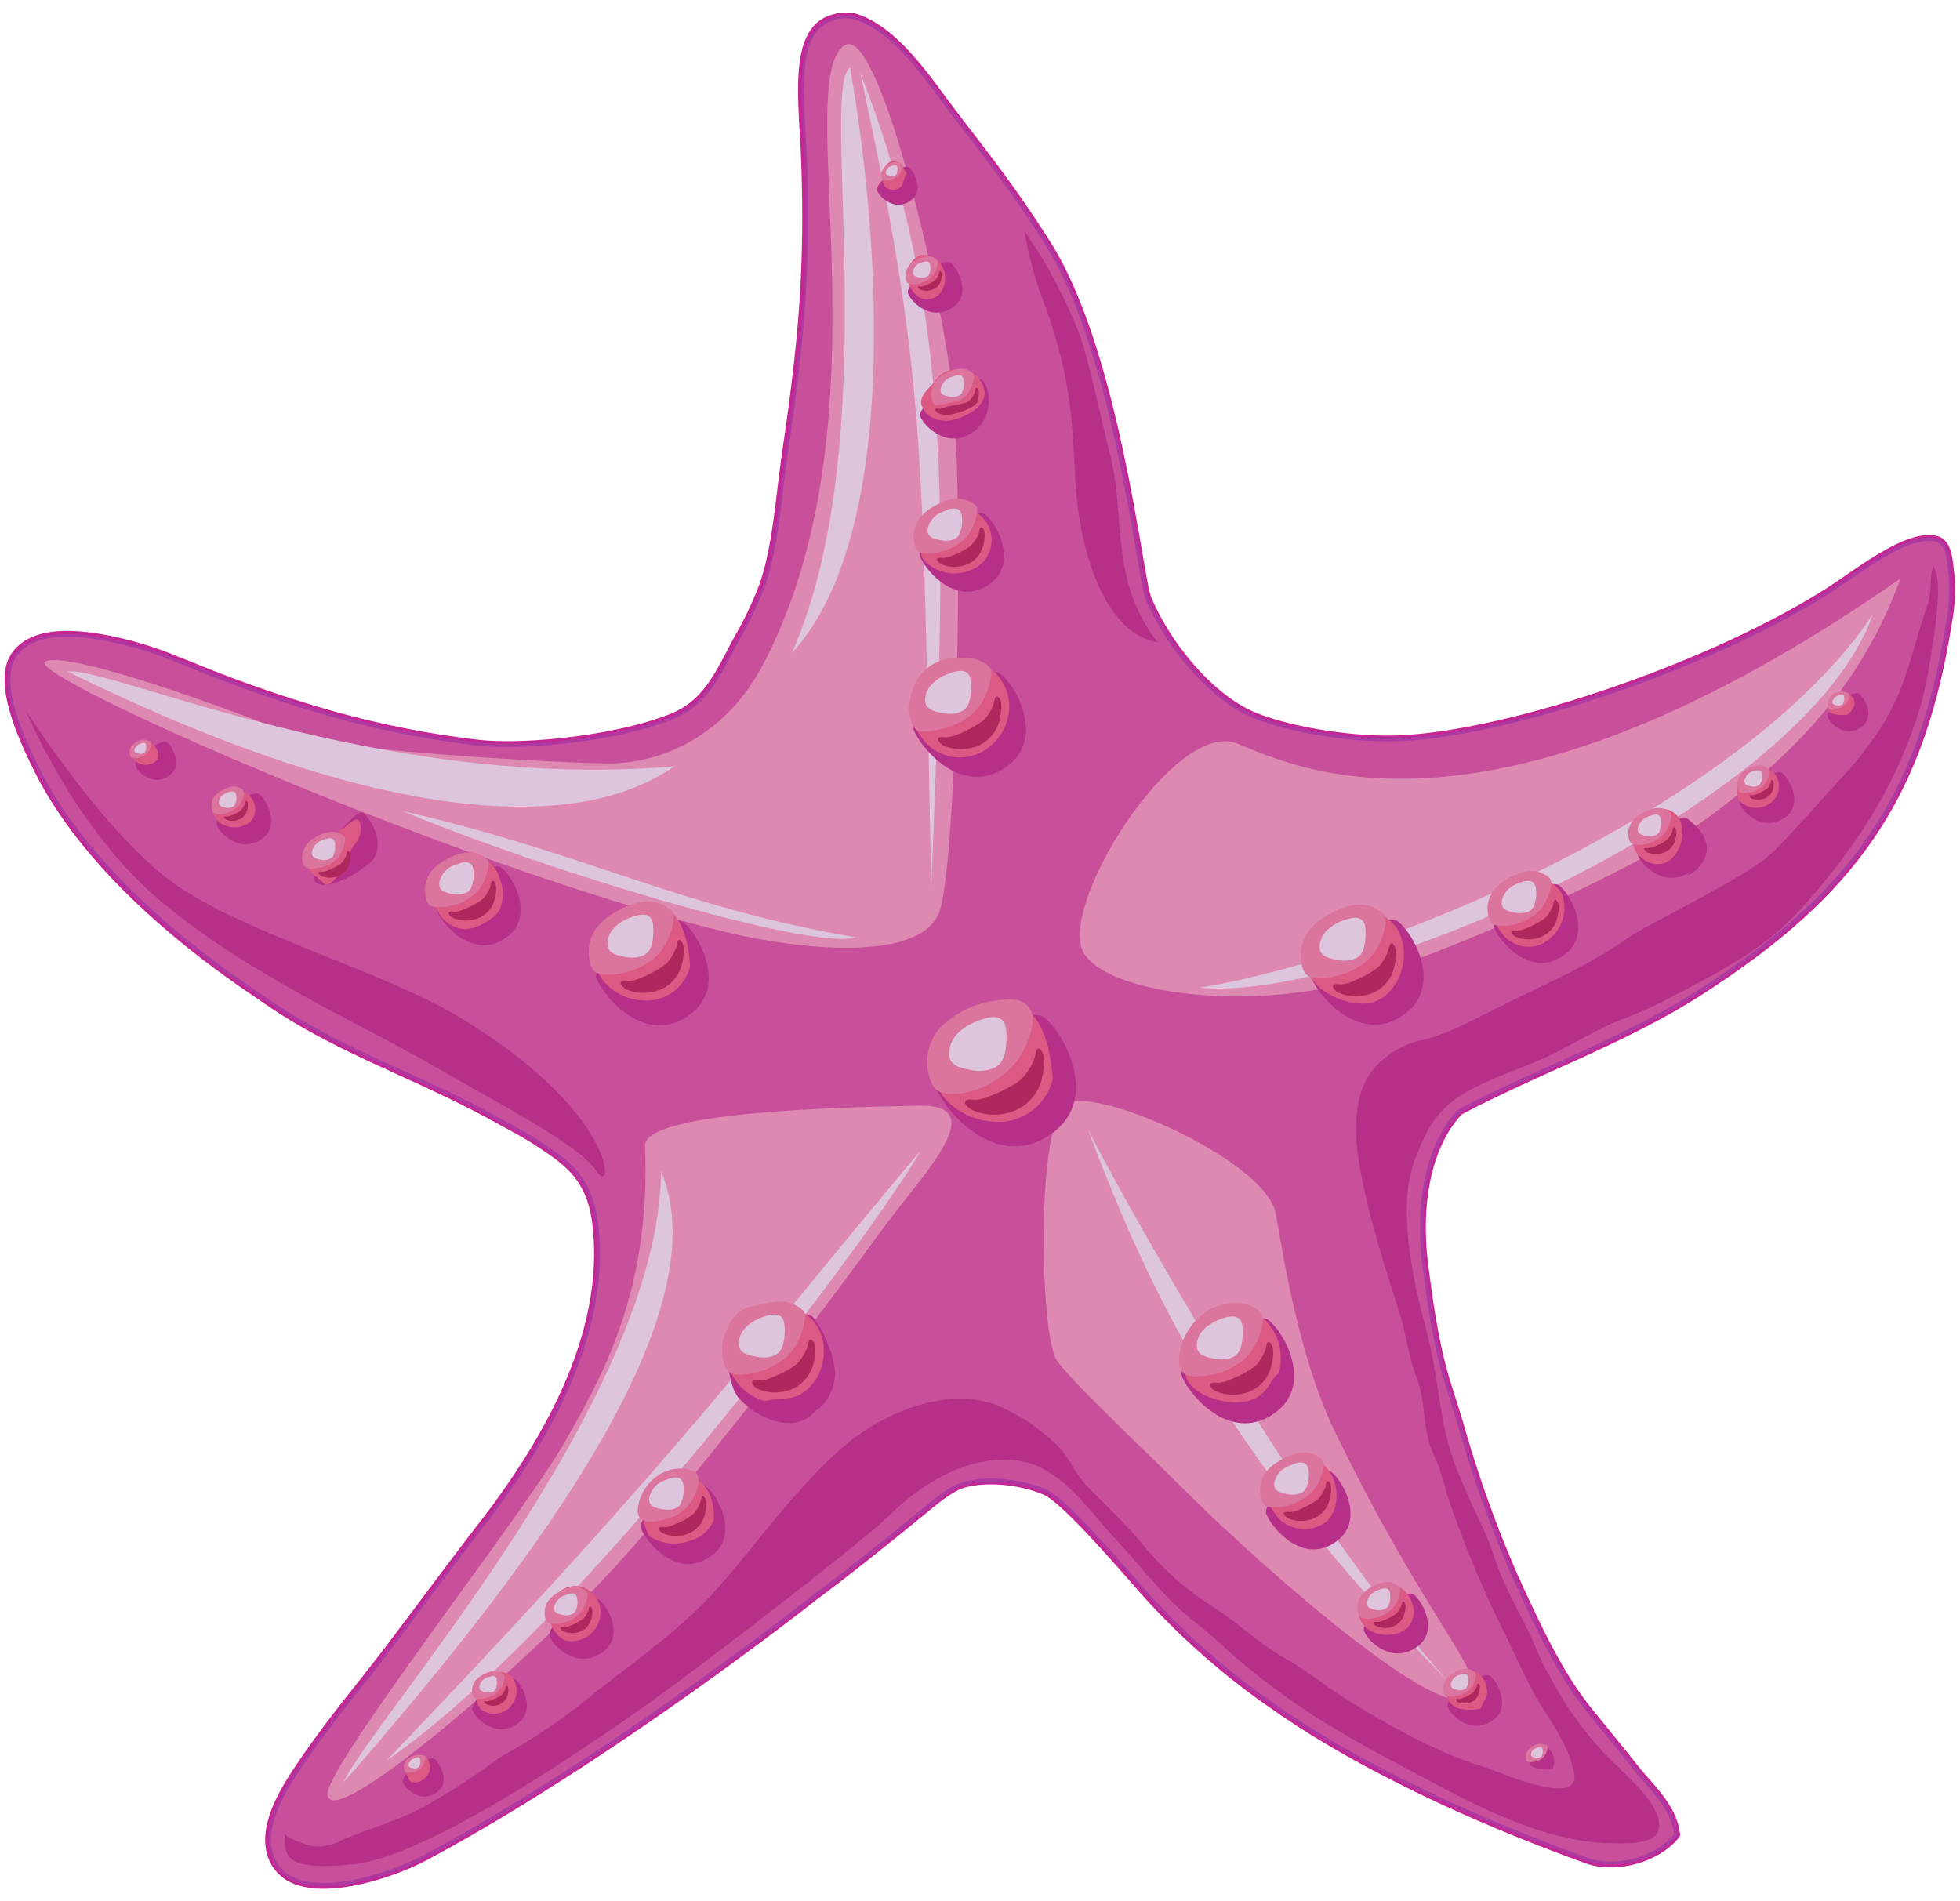 <svg id="Layer_1" data-name="Layer 1" xmlns="http://www.w3.org/2000/svg" viewBox="0 0 335 325"><defs><style>.cls-1{fill:#e5428c;stroke:#c42694;stroke-miterlimit:10;}.cls-1,.cls-2,.cls-3,.cls-4,.cls-5,.cls-6,.cls-7,.cls-8{fill-rule:evenodd;}.cls-2{fill:#ff8aa9;}.cls-3{fill:#ffd4df;}.cls-4{fill:#ce1974;}.cls-5{fill:#fc4e6e;}.cls-6{fill:#c4103f;}.cls-7{fill:#fc708e;}.cls-8{fill:#5889d9;opacity:0.2;}</style></defs><path id="color_1" data-name="color 1" class="cls-1" d="M146.1,2.81h0c6,1.79,11,8.42,15.28,14.28l2.49,3.31c5.77,7.45,9.81,12.73,15,20.86,12,18.56,15.93,57.45,17.42,61,3.76,8.85,11.37,17.27,18.1,20,6.24,2.54,16.79,4.23,24.56,3.94,18.84-.72,52.76-12.22,72.94-24.86,5.56-3.48,13.83-10.39,19-9.25,2.36.53,2.36,4,2.65,6.15a30.34,30.34,0,0,1-.46,8.36c-4.82,30.79-17.24,46.6-41.89,62.64-7.63,5-16.65,9.16-25.23,13-5.5,2.49-11.18,5.07-16.43,7.85-4.62,4.86-6.88,13.27-6.22,23.09.08,1.14.19,2.27.34,3.39.89,6.95,1.95,14.11,4,20.48.7,2.2,1.42,4.47,2.09,6.73A202.69,202.69,0,0,0,259,269.57c3.91,8.54,7.61,16.6,12.82,23,2.61,3.21,5.31,6.52,7.84,9.7.57.71,1.17,1.4,1.81,2.13,2.31,2.64,4.69,5.38,5.17,9.05,0,.05,0,.1,0,.14l0,.12-.07.08c-3.4,4.24-10.66,6-15.37,4.25-34.77-12.56-51.49-24.94-53.67-26.42a125.09,125.09,0,0,1-21.4-18.7c-2.76-3-13.89-16.34-17.61-17.91-3.43-1.45-9.18-2.45-13.71-1.22-2.06.56-4.46,2.53-6.38,4.11l-.36.29c-7.65,6.26-13.77,11.1-18.69,14.77,0,0-34.71,27.48-66.71,44.58-5.68,3-16.66,6.57-22.62,3.85a7,7,0,0,1-3.89-4.48C44.76,312.16,48,306.48,51,302.05c5.65-8.4,10.53-13.89,16.33-21.6,4.38-5.81,10.8-14.46,14.94-19.8,17.46-22.5,21-39.3,19.44-51.7-1-7.6-4.83-10.19-9.31-13.19l-.29-.19c-1.86-1.24-3.82-2.31-5.72-3.33l-1.67-.92C70.82,183.64,58,179.75,45.51,171.15l-3.68-2.53C29.87,160.37,14,147.2,6.2,131.37c-3-6-6.6-14.56-4.05-19,2.06-3.54,6.9-4.76,14.38-3.6A61.3,61.3,0,0,1,30,112.6L33.52,114a221.12,221.12,0,0,0,22,7.67,161.12,161.12,0,0,0,26.15,5.27c8,.92,24-.75,33.18-4.49,5.15-2.08,7.34-6.2,9.87-11l.51-1,.77-1.43a60.71,60.71,0,0,0,4.41-9.35c1.63-5,2.31-10.57,3-16.42.26-2.14.54-4.34.86-6.55,2.45-16.8,4-30.54,3.08-51.15l-.17-3c-.5-8.78-1-17.86,5.17-19.55A7,7,0,0,1,146.1,2.81Z"/><g id="light_1" data-name="light 1"><path class="cls-2" d="M144.25,7.81c-9,6.66,8.19,64-13.87,105.86-6.38,12.1-17.32,16.79-26.11,16.82s-48.73-2.43-54-4.78S11.87,110.9,7.76,113.08s72.85,36.12,117.57,46.54c9,2.1,32.58,5.68,35.41-4.29s4.08-71.1,2-89S150,3.61,144.25,7.81Z"/><path class="cls-2" d="M324.81,98.9c-69.63,48.53-102.63,32.58-113.35,28.2s-31.2,28.46-26.1,36S217.11,173,235,166.62s45.2-18,58-27.64S317.93,117.9,324.81,98.9Z"/><path class="cls-2" d="M157.13,189c-14.8.27-47.14,1.14-46.89,6.88,1.12,25.66-8.13,40.68-13.7,50.62C90.07,258.05,55.91,301.57,56,306.65c.09,7.13,34.86-22.71,51-40.9s36.77-45.86,43.34-55C157.07,201.38,170,188.79,157.13,189Z"/><path class="cls-2" d="M182.33,188.6c5.3-2.88,34.22,9.86,35.76,19s4.25,25.12,10.13,37.24c15.46,31.87,25.13,40.48,23.32,44.58-3.25,7.38-36.13-21.88-47.89-33.54s-20.07-19.3-23-23.31S177,191.48,182.33,188.6Z"/></g><g id="light_2" data-name="light 2"><path class="cls-3" d="M145.28,11.52c5.19,29.54,8.59,79.9-9.94,100.14C151.47,75,140,15.5,145.28,11.52Z"/><path class="cls-3" d="M11.55,114.79c75.63,37.19,99.19,19,103.77,16.2C64.81,135.31,18.84,113.85,11.55,114.79Z"/><path class="cls-3" d="M113,200.2c9.92,23.7-19.33,64.52-54.26,104.45C63.19,294.46,112.61,239.78,113,200.2Z"/><path class="cls-3" d="M185.92,193c4.8,9.54,34.52,63.92,61.19,94C209.84,249.22,196.77,221.79,185.92,193Z"/><path class="cls-3" d="M320.1,105c-11.42,32.78-88.64,66.47-115.06,63.84C241.05,162.81,299.89,135.61,320.1,105Z"/><path class="cls-3" d="M159.17,151.69c-1.56-78-1-87.19-12.13-139.29C163.08,53.7,161.75,86.56,159.17,151.69Z"/><path class="cls-3" d="M68.81,138.64c31.41,7.2,47.15,16.43,77.46,21.58C138.62,162.58,92.32,148.51,68.81,138.64Z"/><path class="cls-3" d="M66,301c33.78-23.3,84.9-92.48,91.34-104.29C128.72,230.57,118,246.76,66,301Z"/></g><g id="shadow"><path class="cls-4" d="M258.29,273.05c1,2,2,3.91,2.94,5.77,1.06,2.16,1.83,4.46,3,6.58.71,1.31,1.49,2.59,2.2,3.91a56.41,56.41,0,0,0,10.42,13c3.46,3.39,6.62,6.55,6.73,9.56s-3.4,3.46-9.48,3.15-14.07-2.29-27-9.15c-14.14-7.51-21.49-11.23-31.55-19-2.26-1.75-4.46-3.59-6.55-5.54-3-2.85-6.45-5.16-9.35-8.2-3.09-3.23-5.9-6.72-8.94-10-4.76-5.14-9.55-12.63-16.93-13.47-8.32-1-16.12,3.86-21.86,9.44-4.88,4.75-31,24.85-40.33,31.54s-38,26.6-51,28-11.79-2-11.94-5.32c0,.83,4.16,2.17,5,2.29a8.41,8.41,0,0,0,4.63-1c4.77-2.07,9.87-3.37,14.43-5.91a119.27,119.27,0,0,0,12-7.76c1.59-1.14,3.29-1.95,5-3a97.88,97.88,0,0,0,10-7c7.81-6.35,16.65-12.19,23.29-19.86,7-8,12.18-15.52,20-22.78,6.66-6.2,18.14-11.55,27.28-8.14a32.8,32.8,0,0,1,9.94,6.46c2.71,2.39,3.2,5,5.74,7.58,3.37,3.42,6.7,6.54,9.76,10.3a49.41,49.41,0,0,0,11.52,10.11c4.26,2.7,7.9,6.3,12.29,8.8,4.08,2.33,7.74,5.36,11.79,7.81,7.11,4.3,14.43,8.39,22.4,10.85,2.33.71,16.57,7.19,15.31.93-.91-4.5-3.48-8-5.82-11.81-2.22-3.63-4-7.88-5.92-11.74a185.48,185.48,0,0,1-9.55-22.78c-.94-2.73-1.42-5.43-2.68-8-2.05-4.2-1.24-8.77-2.9-13.11-1.4-3.67-1.83-7.55-3-11.26-2.65-8.3-5.37-16.79-6.85-25.4-.79-4.67-1-11.1,1.7-15.18a14.78,14.78,0,0,1,8.84-5.88c3.74-.82,7.57-2.77,11-4.51,4.63-2.32,9.29-4.58,13.95-6.83A98.26,98.26,0,0,0,278.76,160c3.85-2.53,20.36-10.35,24.47-14.53,3.9-3.95,7.53-8.16,11.29-12.25s7.54-8.92,9.81-14.21c2.2-5.11,3.28-10.4,5.13-15.64.79-2.22.24-4.55,1-6.77,0,.14.6,1.82.64,2.07a19.19,19.19,0,0,1,.08,4.08,69.92,69.92,0,0,1-1,8.14,79.66,79.66,0,0,1-1.56,8.44c-3.82,13.78-10.75,24.71-20.27,35.44-7.11,8-14.84,11.46-24.31,16.51a79.83,79.83,0,0,1-7.55,3.25c-4.35,1.75-8.19,4.37-12.44,6.28-4.59,2.06-9.46,3.53-13.81,6.09-4.75,2.81-6.54,6.34-8.42,11.37-2.31,6.16-1.26,13.92-.14,20.2.84,4.77,2.43,9.4,3.29,14.21,1.13,6.29,1.65,12.71,4.07,18.59,1.35,3.28,2.8,6.63,4.37,9.82,1.43,2.92,2.17,6.11,3.53,9.05C257.34,271.13,257.81,272.09,258.29,273.05Z"/><path class="cls-4" d="M4.45,121.47s8.09,20.1,23.17,32.7,34.38,21,46.84,28.22S99,195.7,102,200.24s3.64-10.08-23.44-26.35c-13-7.82-35.68-14-48-22.3S4.45,121.47,4.45,121.47Z"/><path class="cls-4" d="M197.83,109.77c-8.25-10.74-5.34-21.25-8.15-32.3-1.89-7.42-3.86-17.52-5.76-21.79a84.53,84.53,0,0,0-8.81-16.16,66.46,66.46,0,0,0,3.49,12.73c5.63,15.33,4.54,24.55,5.49,33.42C184.91,93.33,188.34,108.13,197.83,109.77Z"/><path class="cls-4" d="M240.19,173.26c-7.34,5.49-14.4-2.38-16-6s12.11-11.76,14.75-9.75S246.61,168.46,240.19,173.26Z"/><path class="cls-4" d="M172.23,130.91c-7.34,5.49-14.4-2.38-16-6s12.12-11.75,14.76-9.74S178.64,126.11,172.23,130.91Z"/><path class="cls-4" d="M218.06,241.4c-7.34,5.49-14.4-2.38-16-6s12.12-11.75,14.76-9.74S224.47,236.6,218.06,241.4Z"/><path class="cls-4" d="M139.51,241.1c-.66.5-3,4-9.32.88a14,14,0,0,1-3.62-2.67c-1.21-1.2-1.52-2.84-1.9-4.45-.23-1-.65-2,0-2.9a9.43,9.43,0,0,1,1.68-1.66,26.87,26.87,0,0,1,4.39-3,17.67,17.67,0,0,1,4.8-2.2c.7-.13,1.36-.16,2.07-.3a1.42,1.42,0,0,1,1.55.61,15.43,15.43,0,0,1,2.36,4.42,13.36,13.36,0,0,1,1.1,3.83A7.89,7.89,0,0,1,139.51,241.1Z"/><path class="cls-4" d="M118,173.37c-7.35,5.5-14.4-2.38-16-6s12.12-11.75,14.75-9.74S124.45,168.58,118,173.37Z"/><path class="cls-4" d="M267.42,163.18c-5.51,4.12-10.8-1.78-12-4.51s9.09-8.82,11.07-7.31S272.22,159.59,267.42,163.18Z"/><path class="cls-4" d="M169.28,99.74c-5.51,4.12-10.8-1.79-12-4.52s9.09-8.81,11.07-7.3S174.09,96.15,169.28,99.74Z"/><path class="cls-4" d="M86.65,160.15c-5.51,4.13-10.8-1.78-12-4.51s9.09-8.82,11.07-7.31S91.46,156.56,86.65,160.15Z"/><path class="cls-4" d="M121.62,265.93c-5.51,4.12-10.8-1.78-12-4.51s9.09-8.82,11.07-7.31S126.43,262.34,121.62,265.93Z"/><path class="cls-4" d="M228.48,263.43c-5.5,4.12-10.8-1.78-12-4.51s9.09-8.82,11.07-7.31S233.29,259.84,228.48,263.43Z"/><path class="cls-4" d="M289.15,148.85c-4.13,3.09-8.26-.49-9.15-2.54s7-7.46,8.47-6.33C297,146.49,285.69,151.44,289.15,148.85Z"/><path class="cls-4" d="M166.45,73.76c-4.14,3.09-8.27-.5-9.15-2.55s9-7.45,10.47-6.32S170.05,71.06,166.45,73.76Z"/><path class="cls-4" d="M62.8,147.86c-4.13,3.09-8.27,4.51-9.15,2.46s7-12.45,8.47-11.33S66.4,145.17,62.8,147.86Z"/><path class="cls-4" d="M242.31,281.42c-4.13,3.09-8.26-.49-9.15-2.54s7-7.46,8.47-6.33S245.92,278.72,242.31,281.42Z"/><path class="cls-4" d="M103.12,282.33c-4.14,3.09-8.27-.5-9.15-2.54s7-7.46,8.46-6.33S106.72,279.63,103.12,282.33Z"/><path class="cls-4" d="M88.55,294.56c-3.51,2.63-7-.42-7.77-2.16S86.71,286.06,88,287,91.62,292.27,88.55,294.56Z"/><path class="cls-4" d="M255.24,294c-3.51,2.62-7-.42-7.78-2.16s5.94-6.34,7.2-5.38S258.3,291.66,255.24,294Z"/><path class="cls-4" d="M305.17,139.67c-3.51,2.62-7-.42-7.77-2.17s5.93-6.33,7.2-5.37S308.24,137.37,305.17,139.67Z"/><path class="cls-4" d="M163,52.42c-3.51,2.62-7-.43-7.77-2.17s5.93-6.33,7.19-5.37S166.07,50.12,163,52.42Z"/><path class="cls-4" d="M44.87,143.29c-3.51,2.63-7-.42-7.77-2.16s5.93-6.34,7.19-5.38S47.94,141,44.87,143.29Z"/><path class="cls-4" d="M155.74,34.22c-2.63,2-5.27-.32-5.83-1.62s4.45-4.76,5.4-4S158,32.5,155.74,34.22Z"/><path class="cls-4" d="M29,132.53c-2.63,2-5.27-.32-5.83-1.63s4.45-4.75,5.4-4S31.26,130.81,29,132.53Z"/><path class="cls-4" d="M318.22,124.22c-2.63,2-5.27-.32-5.83-1.62s4.45-4.76,5.4-4S320.52,122.5,318.22,124.22Z"/><path class="cls-4" d="M74.73,306.31c-2.64,2-5.27-.31-5.84-1.62s4.46-4.75,5.4-4S77,304.59,74.73,306.31Z"/><path class="cls-4" d="M180,193.59c-9.18,6.86-18-3-20-7.53s15.14-14.69,18.44-12.18S188,187.59,180,193.59Z"/></g><g id="color_eyebrows_eyelids_thorns_" data-name="color (eyebrows, eyelids, thorns)"><path class="cls-5" d="M154.92,29.56l.07.15-.09.13a3.27,3.27,0,0,0-.46,1.09c-.17.62-.34,1.25-1.33,1.43a1.78,1.78,0,0,1-2.26-1.27c-.32-1.2.26-3,1.41-3.47C152.8,27.42,153.86,27.4,154.92,29.56Z"/><path class="cls-5" d="M157.3,43.62a3.74,3.74,0,0,1,4.2,3.52c.2,1.78-.66,3.72-2.69,4h0c-1.86.23-3.15-1.35-3.57-2.93a3.67,3.67,0,0,1,2-4.54l0,0Z"/><path class="cls-5" d="M163.14,63.18c2.86,0,4.57,1.12,5.08,3.44.62,2.79-3.16,4.59-5.19,5.14s-4.76-.15-5.53-2.57c-.5-1.59,1.69-3.11,2.54-4.3A4.06,4.06,0,0,1,163.14,63.18Z"/><path class="cls-5" d="M162.46,85.55c4.44,1.3,6.73,3.33,7,6.22a5.48,5.48,0,0,1-3.78,5.77,7,7,0,0,1-8.08-2.2l0,0v0c-1.37-5.58,1.44-8,4.69-9.68l.1,0Z"/><path class="cls-5" d="M169.91,114.86h0a7.9,7.9,0,0,1,2.45,7.31,8.88,8.88,0,0,1-5.17,6.66,8.06,8.06,0,0,1-7.65-.75,8.31,8.31,0,0,1-3.6-7.16,6.84,6.84,0,0,1,1.26-3.61,12.72,12.72,0,0,0,1.26-2.56l0-.09.08,0C162.36,112.19,167.13,112.29,169.91,114.86Z"/><path class="cls-5" d="M25.66,127a2.51,2.51,0,0,1,1.42,2.5v.09l-.05.07a2.64,2.64,0,0,1-3,.94,2.78,2.78,0,0,1-1.84-2.74v-.12l.09-.08A3.14,3.14,0,0,1,25.66,127Z"/><path class="cls-5" d="M41.43,135.24a3.38,3.38,0,0,1,2.2,3.34h0a2.81,2.81,0,0,1-1.7,2.43,4.31,4.31,0,0,1-4.27-.32,4,4,0,0,1-1.4-4v-.08l0-.06A4.62,4.62,0,0,1,41.43,135.24Z"/><path class="cls-5" d="M56.68,142.48c2.23-.24,4.62-4.22,4.94-1.38h0a4.1,4.1,0,0,1-1,3.26c-1.07,1.21-2.82,6.88-4.92,6.89h-.12l-.08-.08A17,17,0,0,0,54.19,150c-1-.82-1.91-1.6-2-3C51.87,144.42,54.28,142.74,56.68,142.48Z"/><path class="cls-5" d="M82.83,146.91h0a5.23,5.23,0,0,1,2.59,3.27,7.16,7.16,0,0,1,0,5.3c-1,1.77-4.08,3.34-5.86,3.34a5.3,5.3,0,0,1-4.16-2.16,8.36,8.36,0,0,1-1.38-7.1l0-.08.06-.06C76.28,147.34,80,145.66,82.83,146.91Z"/><path class="cls-5" d="M113.75,155l.06,0,0,0c2.48,1.82,3.87,5.22,4.14,10.12v.08a7.65,7.65,0,0,1-8.08,5.8,9,9,0,0,1-8.57-7.31v-.05a8.58,8.58,0,0,1,3.19-6.91A10.79,10.79,0,0,1,113.75,155Z"/><path class="cls-5" d="M316.78,119.36c.23.4.6,1.47-1,2.78l-.08.06-.71,0a3.92,3.92,0,0,1-2.36-.5l-.07-.06,0-.1c-.46-2.19.71-2.89,1.23-3.09A2.6,2.6,0,0,1,316.78,119.36Z"/><path class="cls-5" d="M301.74,131.4a2.75,2.75,0,0,1,2.15,1.87h0a3.62,3.62,0,0,1-1.67,4.25,4,4,0,0,1-5-.71l0-.05,0,0a3.92,3.92,0,0,1,.63-4A4.24,4.24,0,0,1,301.74,131.4Z"/><path class="cls-5" d="M286.9,139.77c1.22,1.89.69,5.18-1.1,6.9-1.41,1.35-3.26,1.4-5.09.12h0a4.41,4.41,0,0,1-1.72-3.55,5.24,5.24,0,0,1,1.85-4.31l0,0h0C284.67,137.39,286.28,138.8,286.9,139.77Z"/><path class="cls-5" d="M262.13,149.82h0c2.56.29,4.61,2,5,3.41a6.94,6.94,0,0,1-3.82,8.22,5.65,5.65,0,0,1-6.41-1.66,6.9,6.9,0,0,1-1.05-7.39C256.51,151.24,258.15,149.36,262.13,149.82Z"/><path class="cls-5" d="M231.8,155.37h0c3.77,0,6.81,1.95,7.74,5,1.44,4.71-1.11,9.45-4.3,10.75-3.4,1.38-8.5-.78-10.29-2.91a7.46,7.46,0,0,1-1.21-8.08A8.68,8.68,0,0,1,231.8,155.37Z"/><path class="cls-5" d="M137,224.21h0a7.36,7.36,0,0,1,3.8,6.76,8.41,8.41,0,0,1-4.21,7.5,7.57,7.57,0,0,1-3,.62,14.13,14.13,0,0,0-2.73.41h-.08l-.07,0a8.9,8.9,0,0,1-6.55-9.06,11.77,11.77,0,0,1,1.88-5.35C128.84,222.24,134.75,223,137,224.21Z"/><path class="cls-5" d="M118.19,252.4c2.51,1,3.91,3.64,3.83,7.21v.07a5.78,5.78,0,0,1-4,3.66,7.92,7.92,0,0,1-7.1-.77l0,0,0-.06c-1.66-3.26-1.5-6.34.43-8.44A6.33,6.33,0,0,1,118.19,252.4Z"/><path class="cls-5" d="M100.09,271.5h0a4.58,4.58,0,0,1,2.31,5.56,4.88,4.88,0,0,1-5.77,3.35h-.06l0,0a5.11,5.11,0,0,1-2.08-6.9A4.26,4.26,0,0,1,100.09,271.5Z"/><path class="cls-5" d="M85.68,285.85A2.58,2.58,0,0,1,88,287.5h0a4,4,0,0,1-1.2,4.63,3.78,3.78,0,0,1-4.69,0l0,0,0-.05a3.79,3.79,0,0,1-.24-4.13A4.36,4.36,0,0,1,85.68,285.85Z"/><path class="cls-5" d="M72.85,300.45a2.29,2.29,0,0,1,.44,2.62,2.7,2.7,0,0,1-2.89,1.59h-.1l-.08-.07c-1-1.06-.81-2.57-.52-3.76l0-.11.1-.06C71.5,299.64,72.44,300.09,72.85,300.45Z"/><path class="cls-5" d="M214,224a9.22,9.22,0,0,1,4.6,10.6l0,.08-.07.06a7.91,7.91,0,0,0-1.46,1.76,6.41,6.41,0,0,1-2.71,2.65c-4.14,1.65-10.28-.57-11.48-3.38-1.42-3.31.09-8.12,1.79-10.11A7.32,7.32,0,0,1,214,224Z"/><path class="cls-5" d="M223.54,249.26c3,.28,4.5,3,4.82,5.29s-.37,5.27-2.77,6.23a6.13,6.13,0,0,1-7.14-1.35,6.82,6.82,0,0,1-1.31-7.36C217.75,250.85,219.38,248.86,223.54,249.26Z"/><path class="cls-5" d="M237.86,270.75h0a4.86,4.86,0,0,1,3.44,3.1,4.05,4.05,0,0,1-.47,4.11c-1.45,1.83-5.17,1.9-6.89.62a4.19,4.19,0,0,1-1.47-5.05A4.82,4.82,0,0,1,237.86,270.75Z"/><path class="cls-5" d="M251.56,285.53a3.52,3.52,0,0,1,2.51,2.86,3,3,0,0,1-.43,2.45,6.44,6.44,0,0,0-.52,1.11l-.05.15-.16,0c-2.91.48-4.74-.09-5.43-1.69a3.38,3.38,0,0,1,.38-3.76A3.74,3.74,0,0,1,251.56,285.53Z"/><path class="cls-4" d="M264.54,298.75a3,3,0,0,1,.88,3.42l0,.14-.14,0a4.57,4.57,0,0,1-3.25-.29l-.41-.16,0-.15a6.93,6.93,0,0,1-.07-2.85l0-.11.08,0A2.46,2.46,0,0,1,264.54,298.75Z"/><path class="cls-5" d="M174.62,171.75l.06,0,.06,0c3.09,2.28,4.83,6.53,5.17,12.65v.1a9.53,9.53,0,0,1-10.1,7.24c-4.45-.22-9.7-3.18-10.71-9.13v0a10.71,10.71,0,0,1,4-8.64A13.45,13.45,0,0,1,174.62,171.75Z"/></g><g id="shadow-2" data-name="shadow"><path class="cls-6" d="M174,184.92a24.09,24.09,0,0,1-4.8,2.44,7.14,7.14,0,0,1-2.35.64c-.45,0-1.4-.19-1.76.16-.52.52.53,1.27.95,1.52a9.18,9.18,0,0,0,5.94.61,7.85,7.85,0,0,0,6-5.57c.35-1.27.93-4,0-5.15s-1,.94-1.19,1.41A10.73,10.73,0,0,1,175,184,8.73,8.73,0,0,1,174,184.92Z"/><path class="cls-6" d="M235,165.76a19,19,0,0,1-3.84,2,5.9,5.9,0,0,1-1.88.51c-.36,0-1.12-.15-1.41.14s.42,1,.76,1.2a7.27,7.27,0,0,0,4.76.5,6.27,6.27,0,0,0,4.82-4.46c.28-1,.75-3.21,0-4.12s-.81.75-1,1.12a8.37,8.37,0,0,1-1.44,2.46A6.91,6.91,0,0,1,235,165.76Z"/><path class="cls-6" d="M263.69,157.21a14.14,14.14,0,0,1-2.87,1.47,4.61,4.61,0,0,1-1.41.38c-.27,0-.84-.11-1.06.1s.32.76.57.91a5.54,5.54,0,0,0,3.57.37,4.72,4.72,0,0,0,3.62-3.35c.21-.76.56-2.4,0-3.08s-.61.56-.71.84a6.59,6.59,0,0,1-1.08,1.84A4.5,4.5,0,0,1,263.69,157.21Z"/><path class="cls-6" d="M284.68,143.72a9.59,9.59,0,0,1-1.94,1,3.12,3.12,0,0,1-.95.26c-.18,0-.57-.08-.72.06s.22.52.39.62a3.76,3.76,0,0,0,2.41.25,3.19,3.19,0,0,0,2.44-2.26c.14-.52.38-1.62,0-2.08s-.41.38-.48.56a4.31,4.31,0,0,1-.73,1.24A2.86,2.86,0,0,1,284.68,143.72Z"/><path class="cls-6" d="M301.73,135a6.84,6.84,0,0,1-1.45.74,2.27,2.27,0,0,1-.72.2c-.13,0-.42-.06-.53.05s.16.38.28.46a2.82,2.82,0,0,0,1.81.18A2.36,2.36,0,0,0,303,135c.11-.38.29-1.22,0-1.56s-.31.28-.36.42a3.36,3.36,0,0,1-.55.93A2,2,0,0,1,301.73,135Z"/><path class="cls-6" d="M167.53,123.53a19,19,0,0,1-3.84,2,6.1,6.1,0,0,1-1.88.51c-.36,0-1.12-.16-1.41.13s.42,1,.76,1.21a7.34,7.34,0,0,0,4.76.49,6.29,6.29,0,0,0,4.83-4.46c.28-1,.74-3.21,0-4.11s-.81.75-.95,1.12a8.32,8.32,0,0,1-1.44,2.45A5.49,5.49,0,0,1,167.53,123.53Z"/><path class="cls-6" d="M165.56,93.55A13.88,13.88,0,0,1,162.69,95a4.61,4.61,0,0,1-1.41.38c-.27,0-.84-.11-1.06.1s.32.76.57.91a5.54,5.54,0,0,0,3.57.37A4.72,4.72,0,0,0,168,93.43c.21-.76.56-2.4,0-3.08s-.61.56-.71.84A6.36,6.36,0,0,1,166.17,93,4.5,4.5,0,0,1,165.56,93.55Z"/><path class="cls-6" d="M165.52,68.62c-.59.44-3.27.7-3.94,1a3.12,3.12,0,0,1-1,.26c-.18,0-.57-.08-.71.06s.21.52.38.62a3.76,3.76,0,0,0,2.41.25c1.15-.23,4.13-1.1,4.44-2.26.14-.52.38-1.63,0-2.09s-.41.38-.48.57a4.31,4.31,0,0,1-.73,1.24A2.86,2.86,0,0,1,165.52,68.62Z"/><path class="cls-6" d="M159.6,48.05a7.42,7.42,0,0,1-1.46.74,2.29,2.29,0,0,1-.71.2c-.14,0-.43-.06-.54,0s.16.38.29.46a2.78,2.78,0,0,0,1.8.18A2.39,2.39,0,0,0,160.82,48c.1-.39.28-1.22,0-1.56s-.31.28-.36.42a3.36,3.36,0,0,1-.55.93A1.93,1.93,0,0,1,159.6,48.05Z"/><path class="cls-6" d="M113.26,165.19a18.71,18.71,0,0,1-3.83,2,6,6,0,0,1-1.89.51c-.36,0-1.12-.15-1.4.13s.42,1,.75,1.21a7.35,7.35,0,0,0,4.76.5,6.29,6.29,0,0,0,4.83-4.47c.28-1,.75-3.2,0-4.11s-.82.75-.95,1.12a8.78,8.78,0,0,1-1.44,2.45A5.51,5.51,0,0,1,113.26,165.19Z"/><path class="cls-6" d="M82.08,154a14.67,14.67,0,0,1-2.87,1.47,4.77,4.77,0,0,1-1.41.38c-.27,0-.85-.12-1.06.1s.31.76.57.9a5.47,5.47,0,0,0,3.57.37,4.69,4.69,0,0,0,3.62-3.34c.21-.76.56-2.41,0-3.09s-.61.57-.71.84a6.32,6.32,0,0,1-1.08,1.84A4.55,4.55,0,0,1,82.08,154Z"/><path class="cls-6" d="M58.06,147.76a9.63,9.63,0,0,1-1.94,1,2.91,2.91,0,0,1-.95.25c-.19,0-.57-.07-.72.07s.21.51.39.61a3.67,3.67,0,0,0,2.4.25,3.16,3.16,0,0,0,2.45-2.26c.14-.51.38-1.62,0-2.08s-.42.38-.48.57a4.45,4.45,0,0,1-.73,1.24A2.8,2.8,0,0,1,58.06,147.76Z"/><path class="cls-6" d="M41,138.66a7.15,7.15,0,0,1-1.46.74,2.13,2.13,0,0,1-.71.19c-.14,0-.43-.05-.54,0s.16.39.29.46a2.74,2.74,0,0,0,1.81.19,2.39,2.39,0,0,0,1.83-1.69c.11-.39.29-1.22,0-1.57s-.31.29-.36.43a3.1,3.1,0,0,1-.54.93A2.73,2.73,0,0,1,41,138.66Z"/><path class="cls-6" d="M135.67,233.55a19.18,19.18,0,0,1-3.83,1.95A6.25,6.25,0,0,1,130,236c-.35,0-1.12-.16-1.4.13s.42,1,.76,1.21a7.31,7.31,0,0,0,4.75.49,6.29,6.29,0,0,0,4.83-4.46c.28-1,.75-3.21,0-4.12s-.82.76-1,1.13a8.92,8.92,0,0,1-1.44,2.45A6.18,6.18,0,0,1,135.67,233.55Z"/><path class="cls-6" d="M118,259.19a13.45,13.45,0,0,1-2.88,1.46,4.36,4.36,0,0,1-1.41.39c-.27,0-.84-.12-1.05.1s.31.76.57.9a5.45,5.45,0,0,0,3.56.37,4.69,4.69,0,0,0,3.62-3.34c.21-.76.56-2.41,0-3.09s-.61.57-.72.84a6.29,6.29,0,0,1-1.07,1.84A5.27,5.27,0,0,1,118,259.19Z"/><path class="cls-6" d="M99.47,276.87a9.59,9.59,0,0,1-1.94,1,2.75,2.75,0,0,1-1,.26c-.18,0-.57-.08-.71.07s.21.51.38.61a3.7,3.7,0,0,0,2.41.25,3.16,3.16,0,0,0,2.44-2.26c.15-.51.38-1.62,0-2.08s-.41.38-.48.57a4.19,4.19,0,0,1-.72,1.24A3.58,3.58,0,0,1,99.47,276.87Z"/><path class="cls-6" d="M85.51,289.87a7.11,7.11,0,0,1-1.45.75,2.26,2.26,0,0,1-.72.19c-.13,0-.42-.06-.53.05s.16.39.29.46a2.79,2.79,0,0,0,1.8.19,2.4,2.4,0,0,0,1.84-1.7c.1-.38.28-1.21,0-1.56s-.31.29-.36.43a3.51,3.51,0,0,1-.55.93A2,2,0,0,1,85.51,289.87Z"/><path class="cls-6" d="M214,233.88a19,19,0,0,1-3.84,2,5.9,5.9,0,0,1-1.88.51c-.36,0-1.12-.15-1.41.14s.42,1,.76,1.21a7.35,7.35,0,0,0,4.76.49,6.29,6.29,0,0,0,4.83-4.46c.28-1,.74-3.21,0-4.12s-.82.75-.95,1.13a9.07,9.07,0,0,1-1.44,2.45A7,7,0,0,1,214,233.88Z"/><path class="cls-6" d="M224.81,256.61a14,14,0,0,1-2.88,1.47,4.34,4.34,0,0,1-1.41.38c-.27,0-.84-.11-1.05.1s.31.76.57.91a5.51,5.51,0,0,0,3.56.37,4.75,4.75,0,0,0,3.63-3.35c.2-.76.55-2.4,0-3.08s-.61.56-.71.84a6.84,6.84,0,0,1-1.08,1.84A5.21,5.21,0,0,1,224.81,256.61Z"/><path class="cls-6" d="M238.39,276a9.59,9.59,0,0,1-1.94,1,3.12,3.12,0,0,1-.95.26c-.19,0-.57-.08-.72.06s.22.52.39.62a3.75,3.75,0,0,0,2.41.25,3.19,3.19,0,0,0,2.44-2.26c.14-.52.38-1.62,0-2.08s-.41.38-.48.56a4.36,4.36,0,0,1-.73,1.25A3.58,3.58,0,0,1,238.39,276Z"/><path class="cls-6" d="M251.54,289.48a7.11,7.11,0,0,1-1.45.75,2.55,2.55,0,0,1-.72.19c-.13,0-.42-.06-.53.05s.16.39.29.46a2.79,2.79,0,0,0,1.8.19,2.4,2.4,0,0,0,1.84-1.7c.1-.38.28-1.21,0-1.56s-.31.29-.36.43a3.51,3.51,0,0,1-.55.93A2,2,0,0,1,251.54,289.48Z"/></g><g id="light_1-2" data-name="light 1"><path class="cls-7" d="M173.66,181.57a15.76,15.76,0,0,1-6.87,4.73c-2,.66-6.25,1.51-7.41-.87a8.78,8.78,0,0,1,1.36-9.8,13.12,13.12,0,0,1,2-1.67,16.26,16.26,0,0,1,7.3-2.91c2-.19,4-.69,5.56.88C177.89,174.14,175.18,179.65,173.66,181.57Z"/><path class="cls-7" d="M236.86,157.55a11.79,11.79,0,0,1-2.14,5.53,9,9,0,0,1-2.53,2.2,12.64,12.64,0,0,1-4.71,1.73c-1,.15-3.22.35-4.11-.35-1.05-.85-1.11-3.1-1-4.3a7.14,7.14,0,0,1,2-4A10.55,10.55,0,0,1,226,157c2.69-1.78,6.43-3.4,9.48-1.51.67.42,1.3.81,1.36,1.63A3.23,3.23,0,0,1,236.86,157.55Z"/><path class="cls-7" d="M265.12,151.06a8.84,8.84,0,0,1-1.61,4.15,6.6,6.6,0,0,1-1.89,1.64,9.36,9.36,0,0,1-3.53,1.3c-.78.11-2.42.27-3.08-.26s-.84-2.33-.72-3.23a5.36,5.36,0,0,1,1.47-3,7.8,7.8,0,0,1,1.23-1c2-1.34,4.83-2.55,7.11-1.13.51.31,1,.6,1,1.22A1.82,1.82,0,0,1,265.12,151.06Z"/><path class="cls-7" d="M285.65,139.57a6.07,6.07,0,0,1-1.09,2.8,4.54,4.54,0,0,1-1.28,1.11,6.59,6.59,0,0,1-2.38.88,3.42,3.42,0,0,1-2.08-.19c-.54-.42-.56-1.56-.49-2.17a3.59,3.59,0,0,1,1-2,4.93,4.93,0,0,1,.83-.68c1.36-.9,3.25-1.72,4.8-.76.34.21.66.41.69.82Z"/><path class="cls-7" d="M302.45,131.92a4.41,4.41,0,0,1-.81,2.09,3.34,3.34,0,0,1-1,.84,4.72,4.72,0,0,1-1.79.66,2.55,2.55,0,0,1-1.55-.14c-.41-.32-.43-1.18-.37-1.63a2.68,2.68,0,0,1,.75-1.53,4.31,4.31,0,0,1,.62-.51c1-.67,2.44-1.29,3.6-.57.25.16.49.31.52.62A1,1,0,0,1,302.45,131.92Z"/><path class="cls-7" d="M316.09,118.88a3,3,0,0,1-.55,1.41,2.36,2.36,0,0,1-.65.57,3.27,3.27,0,0,1-1.21.44,1.71,1.71,0,0,1-1.05-.09c-.27-.22-.28-.79-.24-1.1a1.82,1.82,0,0,1,.5-1,2.79,2.79,0,0,1,.42-.35,2.32,2.32,0,0,1,2.43-.38c.17.1.33.2.35.41Z"/><path class="cls-7" d="M169.43,115.32a11.87,11.87,0,0,1-2.14,5.54,9,9,0,0,1-2.53,2.19,12.49,12.49,0,0,1-4.71,1.74c-.9.12-2.65.57-3.45-.05s-1.14-2.55-1.24-3.46a12.07,12.07,0,0,1,.75-3.72,7.44,7.44,0,0,1,1.4-2.39,7.36,7.36,0,0,1,5.23-2.63c1.85-.11,3.67-.32,5.33.72.68.41,1.31.81,1.37,1.62A3.2,3.2,0,0,1,169.43,115.32Z"/><path class="cls-7" d="M167,87.4a8.82,8.82,0,0,1-1.6,4.15,6.78,6.78,0,0,1-1.9,1.64A9.55,9.55,0,0,1,160,94.5c-.78.1-2.42.26-3.08-.27s-.83-2.33-.72-3.23a5.37,5.37,0,0,1,1.48-3,7,7,0,0,1,1.23-1c2-1.34,4.82-2.55,7.1-1.13.51.31,1,.6,1,1.22C167,87.18,167,87.29,167,87.4Z"/><path class="cls-7" d="M166.49,64.46a6,6,0,0,1-1.09,2.8,4.39,4.39,0,0,1-1.28,1.11,19.23,19.23,0,0,1-4.38.88c-.53.08.37.18-.08-.18s-.56-1.57-.48-2.17a3.58,3.58,0,0,1,1-2,5.36,5.36,0,0,1,.83-.68c1.36-.9,3.26-1.72,4.8-.76.34.21.66.41.69.82A1.62,1.62,0,0,1,166.49,64.46Z"/><path class="cls-7" d="M160.32,44.93a4.55,4.55,0,0,1-.81,2.1,3.38,3.38,0,0,1-1,.84,4.73,4.73,0,0,1-1.78.66,2.58,2.58,0,0,1-1.56-.14c-.4-.32-.42-1.18-.36-1.63a2.66,2.66,0,0,1,.74-1.53,4.31,4.31,0,0,1,.62-.51c1-.67,2.44-1.29,3.6-.57.26.16.5.31.52.62Z"/><path class="cls-7" d="M154.28,28.4a2.92,2.92,0,0,1-.55,1.41,2.18,2.18,0,0,1-.65.56,3.07,3.07,0,0,1-1.2.45,1.7,1.7,0,0,1-1-.09,1.39,1.39,0,0,1-.25-1.1,1.85,1.85,0,0,1,.5-1,3.47,3.47,0,0,1,.42-.34,2.34,2.34,0,0,1,2.43-.39c.18.11.34.21.35.42A.24.24,0,0,1,154.28,28.4Z"/><path class="cls-7" d="M115.16,157a11.69,11.69,0,0,1-2.14,5.53,8.86,8.86,0,0,1-2.53,2.19,12.42,12.42,0,0,1-4.71,1.74c-1,.14-3.21.35-4.1-.36-1.05-.84-1.11-3.1-1-4.3a7.1,7.1,0,0,1,2-4,9.6,9.6,0,0,1,1.64-1.34c2.68-1.78,6.43-3.4,9.48-1.51.67.42,1.3.81,1.36,1.63A2.17,2.17,0,0,1,115.16,157Z"/><path class="cls-7" d="M83.51,147.86A8.8,8.8,0,0,1,81.9,152,6.78,6.78,0,0,1,80,153.66a9.36,9.36,0,0,1-3.53,1.3c-.78.11-2.42.26-3.08-.27s-.84-2.32-.72-3.22a5.3,5.3,0,0,1,1.47-3,7.37,7.37,0,0,1,1.23-1c2-1.34,4.83-2.55,7.11-1.14.51.32,1,.61,1,1.22A1.82,1.82,0,0,1,83.51,147.86Z"/><path class="cls-7" d="M59,143.61a6,6,0,0,1-1.08,2.8,4.54,4.54,0,0,1-1.28,1.11,6.22,6.22,0,0,1-2.39.88,3.39,3.39,0,0,1-2.07-.18c-.54-.43-.57-1.57-.49-2.18a3.65,3.65,0,0,1,1-2,5.41,5.41,0,0,1,.83-.67c1.35-.9,3.25-1.72,4.8-.77.34.21.65.41.69.83A1.62,1.62,0,0,1,59,143.61Z"/><path class="cls-7" d="M41.7,135.54a4.44,4.44,0,0,1-.81,2.1,3.31,3.31,0,0,1-1,.83,4.86,4.86,0,0,1-1.79.67,2.59,2.59,0,0,1-1.56-.14c-.4-.32-.42-1.18-.36-1.63a2.62,2.62,0,0,1,.75-1.53,3.44,3.44,0,0,1,.62-.51c1-.68,2.44-1.29,3.6-.57.25.15.49.3.51.61A.48.48,0,0,1,41.7,135.54Z"/><path class="cls-7" d="M25.87,127.13a3.11,3.11,0,0,1-.55,1.42,2.33,2.33,0,0,1-.65.56,3.05,3.05,0,0,1-1.2.44,1.74,1.74,0,0,1-1.06-.09c-.27-.21-.28-.79-.24-1.1a1.82,1.82,0,0,1,.5-1,2.72,2.72,0,0,1,.42-.34,2.3,2.3,0,0,1,2.43-.39c.17.11.34.21.35.42Z"/><path class="cls-7" d="M137.58,225.34a11.81,11.81,0,0,1-2.15,5.53,8.89,8.89,0,0,1-2.53,2.2,12.59,12.59,0,0,1-4.7,1.73c-1.8.25-3.57.52-4.34-1.4a7.6,7.6,0,0,1-.1-4.94c.84-2.21,1.94-4.56,4.5-5.07s5.4-1.7,8-.12c.67.42,1.3.81,1.36,1.63A3.23,3.23,0,0,1,137.58,225.34Z"/><path class="cls-7" d="M115.89,258.83c-1.64,1-7.12,2.65-6.88-.76.32-4.36,4.61-8.12,9.15-6.75,2.48.75.65,4.58-.37,5.86A6.68,6.68,0,0,1,115.89,258.83Z"/><path class="cls-7" d="M100.43,272.72a6,6,0,0,1-1.08,2.8,4.58,4.58,0,0,1-1.29,1.11,6.28,6.28,0,0,1-2.38.88,3.43,3.43,0,0,1-2.08-.18c-.53-.43-.56-1.57-.48-2.18a3.61,3.61,0,0,1,1-2,5.29,5.29,0,0,1,.83-.67c1.36-.9,3.26-1.72,4.8-.77.34.21.66.41.69.83A.81.81,0,0,1,100.43,272.72Z"/><path class="cls-7" d="M86.24,286.76a4.46,4.46,0,0,1-.82,2.1,3.33,3.33,0,0,1-1,.83,4.73,4.73,0,0,1-1.78.66,2.58,2.58,0,0,1-1.56-.13c-.4-.32-.42-1.18-.37-1.64a2.81,2.81,0,0,1,.75-1.53,4.24,4.24,0,0,1,.62-.5c1-.68,2.44-1.29,3.6-.58.26.16.5.31.52.62Z"/><path class="cls-7" d="M72.72,300.56a3,3,0,0,1-.55,1.42,2.29,2.29,0,0,1-.64.56,3.28,3.28,0,0,1-1.21.45,1.77,1.77,0,0,1-1-.1c-.27-.21-.29-.79-.25-1.1a1.78,1.78,0,0,1,.51-1,3,3,0,0,1,2.85-.73c.17.11.33.21.34.42A.2.2,0,0,1,72.72,300.56Z"/><path class="cls-7" d="M215.86,225.67a11.79,11.79,0,0,1-2.14,5.53,9,9,0,0,1-2.53,2.2,12.64,12.64,0,0,1-4.71,1.73c-1,.15-3.22.35-4.1-.35-1.32-1.06-.86-3.18-.52-4.57a10.24,10.24,0,0,1,1.43-3.09c2.14-3.38,7.46-5.85,11.22-3.52.67.42,1.3.81,1.36,1.63A3.23,3.23,0,0,1,215.86,225.67Z"/><path class="cls-7" d="M226.24,250.46a8.84,8.84,0,0,1-1.61,4.15,6.64,6.64,0,0,1-1.9,1.64,9.3,9.3,0,0,1-3.53,1.3c-.78.11-2.41.27-3.07-.26s-.84-2.33-.72-3.23a5.36,5.36,0,0,1,1.47-3,7.37,7.37,0,0,1,1.23-1c2-1.34,4.82-2.55,7.11-1.13.5.31,1,.6,1,1.22A1.82,1.82,0,0,1,226.24,250.46Z"/><path class="cls-7" d="M239.36,271.85a6.07,6.07,0,0,1-1.09,2.8,4.54,4.54,0,0,1-1.28,1.11,6.41,6.41,0,0,1-2.38.88,3.42,3.42,0,0,1-2.08-.19c-.54-.42-.56-1.56-.49-2.17a3.59,3.59,0,0,1,1-2,5.47,5.47,0,0,1,.83-.68c1.36-.9,3.26-1.72,4.8-.76.34.21.66.41.69.82Z"/><path class="cls-7" d="M252.27,286.37a4.46,4.46,0,0,1-.82,2.1,3.33,3.33,0,0,1-1,.83,4.73,4.73,0,0,1-1.78.66,2.65,2.65,0,0,1-1.56-.13c-.4-.32-.43-1.18-.37-1.64a2.81,2.81,0,0,1,.75-1.53,4.24,4.24,0,0,1,.62-.5c1-.68,2.44-1.3,3.6-.58.26.16.5.31.52.62Z"/><path class="cls-7" d="M264.52,298.77a3.14,3.14,0,0,1-.55,1.41,2.36,2.36,0,0,1-.65.57,3.27,3.27,0,0,1-1.21.44,1.71,1.71,0,0,1-1.05-.09c-.27-.22-.28-.79-.24-1.1a1.76,1.76,0,0,1,.5-1,2.79,2.79,0,0,1,.42-.35,2.32,2.32,0,0,1,2.43-.38c.17.1.33.2.35.41Z"/></g><g id="light_2-2" data-name="light 2"><path class="cls-3" d="M163.31,114.8c1.52-.36,2.49.07,2.63,1.73.11,1.25.05,3.28-.72,4.34-.92,1.25-2.9,1.3-4.26,1-1.61-.33-3-.7-2.81-2.53.19-2,1.87-3.32,3.67-4.07A9.26,9.26,0,0,1,163.31,114.8Z"/><path class="cls-3" d="M162.4,87c1.14-.26,1.87.06,2,1.3a5.53,5.53,0,0,1-.55,3.26c-.68.93-2.17,1-3.19.76-1.21-.25-2.24-.52-2.11-1.9a4,4,0,0,1,2.76-3A7.51,7.51,0,0,1,162.4,87Z"/><path class="cls-3" d="M163.39,64.2c.77-.18,1.26,0,1.33.87a3.62,3.62,0,0,1-.37,2.2,2.18,2.18,0,0,1-2.15.52c-.82-.17-1.51-.36-1.43-1.28a2.68,2.68,0,0,1,1.87-2.07A5.15,5.15,0,0,1,163.39,64.2Z"/><path class="cls-3" d="M158,44.73c.58-.13.95,0,1,.66a2.74,2.74,0,0,1-.27,1.65,1.67,1.67,0,0,1-1.62.39c-.61-.13-1.13-.27-1.07-1a2,2,0,0,1,1.4-1.55C157.56,44.87,157.77,44.79,158,44.73Z"/><path class="cls-3" d="M152.71,28.26c.39-.09.64,0,.68.44a1.89,1.89,0,0,1-.19,1.12,1.1,1.1,0,0,1-1.09.26c-.41-.09-.77-.18-.72-.65a1.37,1.37,0,0,1,.94-1.05A2.9,2.9,0,0,1,152.71,28.26Z"/><path class="cls-3" d="M109,156.46c1.52-.35,2.49.08,2.64,1.73.11,1.25,0,3.29-.73,4.35-.91,1.24-2.89,1.3-4.26,1-1.61-.34-3-.71-2.81-2.54.19-2,1.87-3.32,3.68-4.07A9.79,9.79,0,0,1,109,156.46Z"/><path class="cls-3" d="M78.92,147.47c1.13-.27,1.87.06,2,1.3a5.42,5.42,0,0,1-.54,3.25c-.69.94-2.17,1-3.2.77-1.2-.25-2.23-.53-2.1-1.9a4,4,0,0,1,2.75-3.06A8.29,8.29,0,0,1,78.92,147.47Z"/><path class="cls-3" d="M55.92,143.34c.77-.18,1.26,0,1.34.88a3.78,3.78,0,0,1-.37,2.2,2.2,2.2,0,0,1-2.16.52c-.81-.17-1.51-.36-1.42-1.29a2.69,2.69,0,0,1,1.86-2.06A5,5,0,0,1,55.92,143.34Z"/><path class="cls-3" d="M39.38,135.34c.57-.13.94,0,1,.66a2.77,2.77,0,0,1-.28,1.65,1.62,1.62,0,0,1-1.61.38c-.62-.12-1.14-.26-1.07-1a2,2,0,0,1,1.39-1.54A2.9,2.9,0,0,1,39.38,135.34Z"/><path class="cls-3" d="M24.3,127c.39-.09.64,0,.68.45a1.92,1.92,0,0,1-.19,1.11,1.1,1.1,0,0,1-1.09.26c-.41-.08-.77-.18-.72-.65a1.34,1.34,0,0,1,.94-1A2.74,2.74,0,0,1,24.3,127Z"/><path class="cls-3" d="M131.45,224.82c1.52-.36,2.49.07,2.64,1.72.11,1.25,0,3.29-.73,4.35-.91,1.25-2.9,1.3-4.26,1-1.61-.33-3-.71-2.81-2.53.19-2,1.87-3.33,3.68-4.08A8.89,8.89,0,0,1,131.45,224.82Z"/><path class="cls-3" d="M114.81,252.64c1.13-.27,1.86.06,2,1.29a5.51,5.51,0,0,1-.54,3.26c-.69.94-2.17,1-3.2.77-1.2-.25-2.24-.53-2.11-1.9a4,4,0,0,1,2.76-3.06A7.44,7.44,0,0,1,114.81,252.64Z"/><path class="cls-3" d="M97.33,272.45c.77-.18,1.26,0,1.33.88a3.7,3.7,0,0,1-.36,2.2,2.18,2.18,0,0,1-2.16.51c-.82-.16-1.51-.35-1.42-1.28a2.67,2.67,0,0,1,1.86-2.06A5,5,0,0,1,97.33,272.45Z"/><path class="cls-3" d="M83.91,286.56c.58-.14,1,0,1,.66a2.84,2.84,0,0,1-.27,1.65,1.64,1.64,0,0,1-1.62.38c-.61-.12-1.13-.26-1.07-1a2,2,0,0,1,1.4-1.55A4.14,4.14,0,0,1,83.91,286.56Z"/><path class="cls-3" d="M71.15,300.43c.39-.1.64,0,.68.44a1.84,1.84,0,0,1-.19,1.11,1.08,1.08,0,0,1-1.09.26c-.41-.08-.76-.18-.72-.65a1.36,1.36,0,0,1,.94-1A1.9,1.9,0,0,1,71.15,300.43Z"/><path class="cls-3" d="M230.74,157c1.51-.36,2.49.07,2.63,1.72.11,1.25,0,3.29-.73,4.35-.91,1.24-2.89,1.3-4.26,1-1.6-.33-3-.7-2.81-2.53.19-2,1.88-3.33,3.68-4.08A9.38,9.38,0,0,1,230.74,157Z"/><path class="cls-3" d="M260.53,150.66c1.14-.26,1.87.06,2,1.3a5.53,5.53,0,0,1-.55,3.26c-.68.93-2.17,1-3.19.76-1.21-.25-2.24-.52-2.11-1.9a4,4,0,0,1,2.76-3.05A7.51,7.51,0,0,1,260.53,150.66Z"/><path class="cls-3" d="M282.55,139.3c.76-.18,1.26,0,1.33.87a3.75,3.75,0,0,1-.37,2.2,2.16,2.16,0,0,1-2.15.52c-.82-.17-1.52-.36-1.43-1.28a2.7,2.7,0,0,1,1.86-2.07A5.34,5.34,0,0,1,282.55,139.3Z"/><path class="cls-3" d="M300.13,131.72c.58-.14.95,0,1,.65a2.74,2.74,0,0,1-.28,1.65,1.6,1.6,0,0,1-1.61.39c-.61-.13-1.14-.27-1.07-1a2,2,0,0,1,1.4-1.55A3.72,3.72,0,0,1,300.13,131.72Z"/><path class="cls-3" d="M314.52,118.74c.39-.09.64,0,.67.44a1.87,1.87,0,0,1-.18,1.12,1.11,1.11,0,0,1-1.09.26c-.42-.09-.77-.18-.72-.65a1.33,1.33,0,0,1,.94-1A2.34,2.34,0,0,1,314.52,118.74Z"/><path class="cls-3" d="M209.74,225.14c1.51-.35,2.49.08,2.64,1.73.1,1.25,0,3.29-.73,4.35-.92,1.24-2.9,1.3-4.26,1-1.61-.33-3-.71-2.81-2.53.19-2,1.87-3.33,3.68-4.08A9.79,9.79,0,0,1,209.74,225.14Z"/><path class="cls-3" d="M221.65,250.06c1.13-.26,1.86.06,2,1.3a5.53,5.53,0,0,1-.54,3.26c-.69.93-2.17,1-3.2.76-1.2-.25-2.24-.52-2.11-1.9a4,4,0,0,1,2.76-3A8.13,8.13,0,0,1,221.65,250.06Z"/><path class="cls-3" d="M236.25,271.58c.77-.18,1.27,0,1.34.87a3.75,3.75,0,0,1-.37,2.2,2.17,2.17,0,0,1-2.15.52c-.82-.17-1.52-.36-1.43-1.28a2.67,2.67,0,0,1,1.86-2.06A5.43,5.43,0,0,1,236.25,271.58Z"/><path class="cls-3" d="M249.94,286.17c.58-.14.95,0,1,.65a2.86,2.86,0,0,1-.27,1.66,1.64,1.64,0,0,1-1.62.38c-.61-.13-1.13-.27-1.07-1a2,2,0,0,1,1.4-1.55A4.14,4.14,0,0,1,249.94,286.17Z"/><path class="cls-3" d="M263,298.63c.39-.09.64,0,.67.44a1.93,1.93,0,0,1-.18,1.12,1.12,1.12,0,0,1-1.09.26c-.42-.09-.77-.18-.73-.65a1.34,1.34,0,0,1,.95-1A2.34,2.34,0,0,1,263,298.63Z"/><path class="cls-3" d="M168.68,174c1.9-.45,3.12.09,3.3,2.16.13,1.56.06,4.11-.91,5.43-1.14,1.56-3.62,1.63-5.33,1.28-2-.42-3.73-.88-3.51-3.17.24-2.53,2.34-4.15,4.6-5.09A12.88,12.88,0,0,1,168.68,174Z"/></g><path class="cls-8" d="M333.57,98.21c-.29-2.19-.29-5.62-2.65-6.15-5.15-1.14-13.42,5.77-19,9.25C291.76,114,257.84,125.45,239,126.17c-7.77.29-18.32-1.4-24.56-3.94-6.73-2.74-14.34-11.16-18.1-20-1.49-3.51-5.44-42.4-17.42-61-5.24-8.12-9.28-13.4-15-20.85l-2.49-3.31c-4.33-5.86-9.24-12.49-15.28-14.28a7,7,0,0,0-3.7.18c-6.19,1.69-5.67,10.77-5.17,19.55l.17,3c1,20.61-.63,34.35-3.08,51.15-.32,2.21-.6,4.41-.86,6.55-.71,5.85-1.39,11.38-3,16.42a60.71,60.71,0,0,1-4.41,9.35l-.77,1.43-.51,1c-2.53,4.78-4.72,8.9-9.87,11-9.23,3.74-25.22,5.41-33.18,4.49a161.12,161.12,0,0,1-26.15-5.27,221.12,221.12,0,0,1-22-7.67L30,112.6a61.3,61.3,0,0,0-13.45-3.78c-7.48-1.16-12.32.06-14.38,3.6-2.55,4.39,1.09,12.92,4.05,19,7.77,15.83,23.67,29,35.63,37.25l3.68,2.53c12.44,8.6,25.31,12.49,39.18,20.17l1.67.92c1.9,1,3.86,2.09,5.72,3.33l.29.19c4.48,3,8.35,5.59,9.31,13.19,1.57,12.4-2,29.2-19.44,51.7-4.14,5.34-10.56,14-14.94,19.8-5.8,7.71-10.68,13.2-16.33,21.6-3,4.43-6.21,10.11-4.74,14.85a7,7,0,0,0,3.89,4.48c6,2.72,16.94-.81,22.62-3.85,32-17.1,66.71-44.58,66.71-44.58,4.92-3.67,11-8.51,18.69-14.77l.36-.29c1.92-1.58,4.32-3.55,6.38-4.11,4.53-1.23,10.28-.23,13.71,1.22,3.72,1.57,14.85,14.87,17.61,17.91a125.09,125.09,0,0,0,21.4,18.7c2.18,1.48,18.9,13.86,53.67,26.42,4.71,1.7,12,0,15.37-4.25l.07-.08,0-.12s0-.09,0-.14c-.48-3.67-2.86-6.41-5.17-9.05-.64-.73-1.24-1.42-1.81-2.13-2.53-3.18-5.23-6.49-7.84-9.7-5.21-6.39-8.91-14.45-12.82-23a202.69,202.69,0,0,1-9.29-25.77c-.67-2.26-1.39-4.53-2.09-6.73-2-6.37-3.09-13.53-4-20.48-.15-1.12-.26-2.25-.34-3.39-.66-9.82,1.6-18.23,6.22-23.09,5.25-2.78,10.93-5.36,16.43-7.85,8.58-3.89,17.6-8.08,25.23-13,24.65-16,37.07-31.85,41.89-62.64A30.34,30.34,0,0,0,333.57,98.21Z"/></svg>